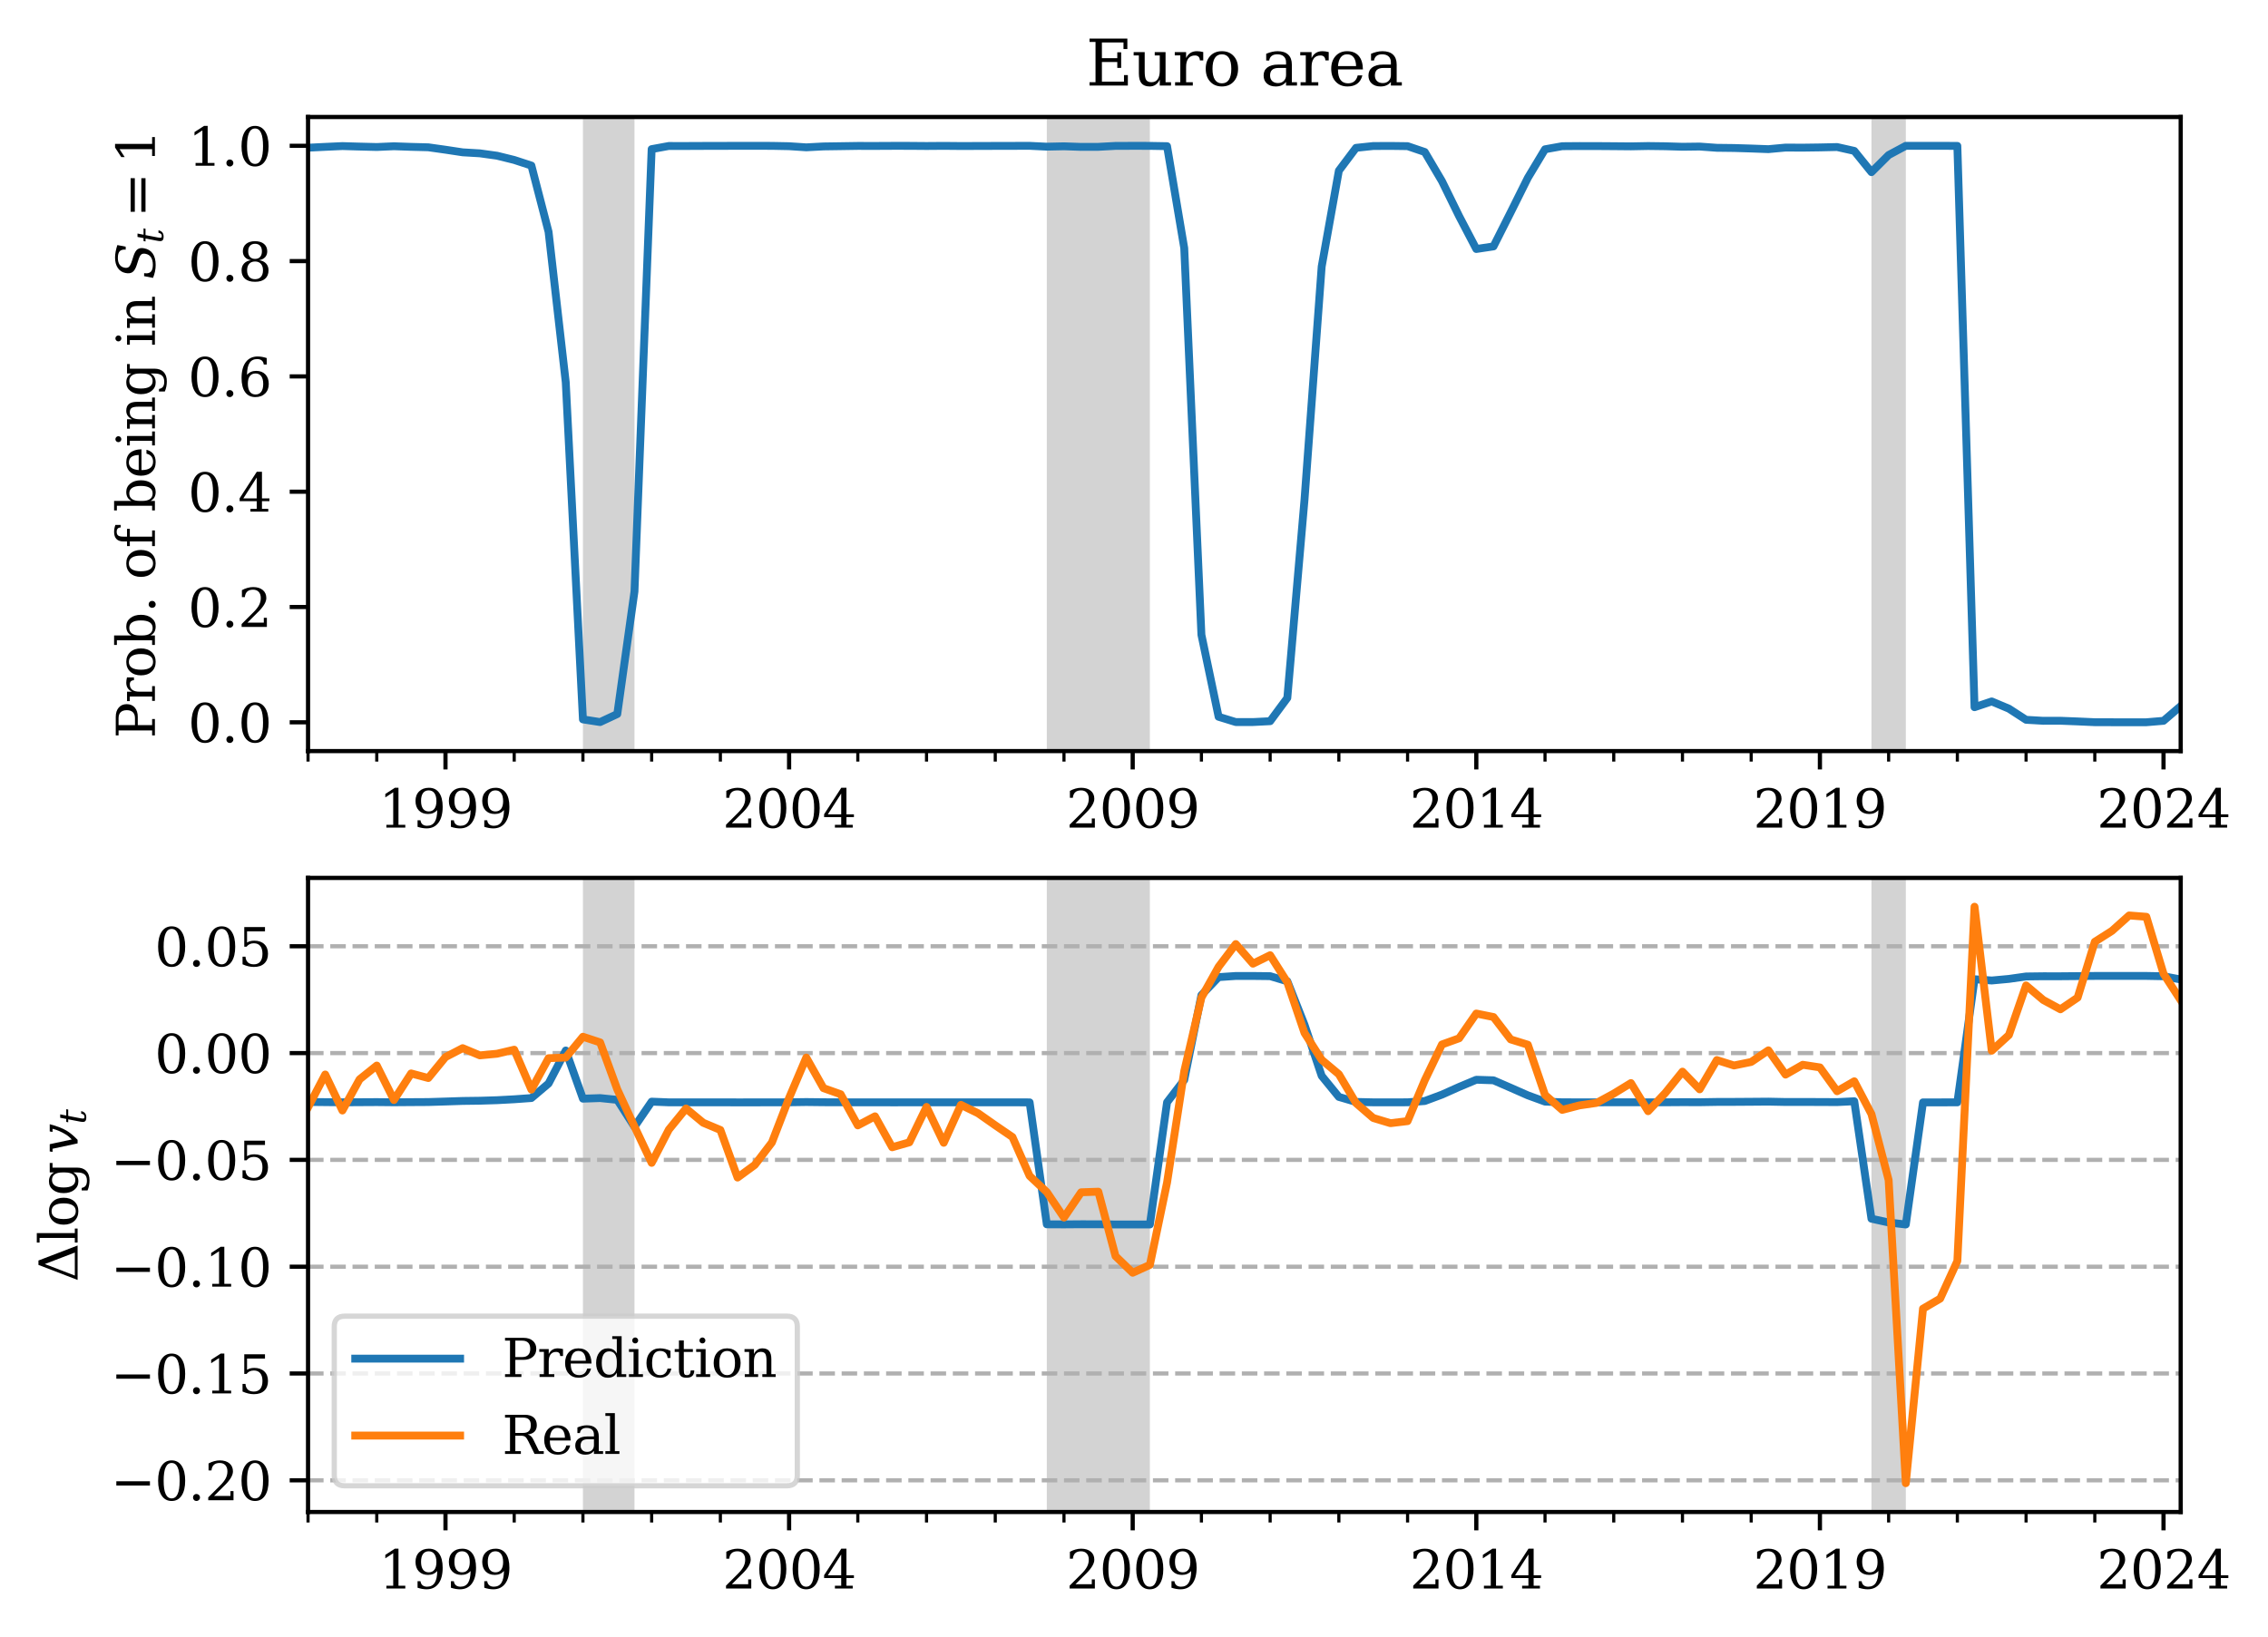 <?xml version="1.0" encoding="utf-8" standalone="no"?>
<!DOCTYPE svg PUBLIC "-//W3C//DTD SVG 1.1//EN"
  "http://www.w3.org/Graphics/SVG/1.1/DTD/svg11.dtd">
<svg xmlns:xlink="http://www.w3.org/1999/xlink" width="432.514pt" height="312.308pt" viewBox="0 0 432.514 312.308" xmlns="http://www.w3.org/2000/svg" version="1.1">
 <defs>
  <style type="text/css">*{stroke-linejoin: round; stroke-linecap: butt}</style>
 </defs>
 <g id="figure_1">
  <g id="patch_1">
   <path d="M 0 312.308 
L 432.514 312.308 
L 432.514 0 
L 0 0 
z
" style="fill: #ffffff"/>
  </g>
  <g id="axes_1">
   <g id="patch_2">
    <path d="M 58.745 143.278 
L 415.865 143.278 
L 415.865 22.318 
L 58.745 22.318 
z
" style="fill: #ffffff"/>
   </g>
   <g id="patch_3">
    <path d="M -1772.723 143.278 
L -1753.065 143.278 
L -1753.065 22.318 
L -1772.723 22.318 
z
" clip-path="url(#p7cedc85557)" style="fill: #d3d3d3"/>
   </g>
   <g id="patch_4">
    <path d="M -1730.131 143.278 
L -1717.026 143.278 
L -1717.026 22.318 
L -1730.131 22.318 
z
" clip-path="url(#p7cedc85557)" style="fill: #d3d3d3"/>
   </g>
   <g id="patch_5">
    <path d="M -1671.157 143.278 
L -1644.946 143.278 
L -1644.946 22.318 
L -1671.157 22.318 
z
" clip-path="url(#p7cedc85557)" style="fill: #d3d3d3"/>
   </g>
   <g id="patch_6">
    <path d="M -1615.459 143.278 
L -1595.801 143.278 
L -1595.801 22.318 
L -1615.459 22.318 
z
" clip-path="url(#p7cedc85557)" style="fill: #d3d3d3"/>
   </g>
   <g id="patch_7">
    <path d="M -1559.762 143.278 
L -1487.683 143.278 
L -1487.683 22.318 
L -1559.762 22.318 
z
" clip-path="url(#p7cedc85557)" style="fill: #d3d3d3"/>
   </g>
   <g id="patch_8">
    <path d="M -1448.367 143.278 
L -1405.774 143.278 
L -1405.774 22.318 
L -1448.367 22.318 
z
" clip-path="url(#p7cedc85557)" style="fill: #d3d3d3"/>
   </g>
   <g id="patch_9">
    <path d="M -1379.564 143.278 
L -1369.735 143.278 
L -1369.735 22.318 
L -1379.564 22.318 
z
" clip-path="url(#p7cedc85557)" style="fill: #d3d3d3"/>
   </g>
   <g id="patch_10">
    <path d="M -1336.971 143.278 
L -1327.142 143.278 
L -1327.142 22.318 
L -1336.971 22.318 
z
" clip-path="url(#p7cedc85557)" style="fill: #d3d3d3"/>
   </g>
   <g id="patch_11">
    <path d="M -1304.208 143.278 
L -1287.826 143.278 
L -1287.826 22.318 
L -1304.208 22.318 
z
" clip-path="url(#p7cedc85557)" style="fill: #d3d3d3"/>
   </g>
   <g id="patch_12">
    <path d="M -1268.168 143.278 
L -1248.51 143.278 
L -1248.51 22.318 
L -1268.168 22.318 
z
" clip-path="url(#p7cedc85557)" style="fill: #d3d3d3"/>
   </g>
   <g id="patch_13">
    <path d="M -1219.023 143.278 
L -1202.642 143.278 
L -1202.642 22.318 
L -1219.023 22.318 
z
" clip-path="url(#p7cedc85557)" style="fill: #d3d3d3"/>
   </g>
   <g id="patch_14">
    <path d="M -1176.431 143.278 
L -1153.497 143.278 
L -1153.497 22.318 
L -1176.431 22.318 
z
" clip-path="url(#p7cedc85557)" style="fill: #d3d3d3"/>
   </g>
   <g id="patch_15">
    <path d="M -1117.457 143.278 
L -1104.352 143.278 
L -1104.352 22.318 
L -1117.457 22.318 
z
" clip-path="url(#p7cedc85557)" style="fill: #d3d3d3"/>
   </g>
   <g id="patch_16">
    <path d="M -1081.418 143.278 
L -1058.483 143.278 
L -1058.483 22.318 
L -1081.418 22.318 
z
" clip-path="url(#p7cedc85557)" style="fill: #d3d3d3"/>
   </g>
   <g id="patch_17">
    <path d="M -1042.102 143.278 
L -1019.167 143.278 
L -1019.167 22.318 
L -1042.102 22.318 
z
" clip-path="url(#p7cedc85557)" style="fill: #d3d3d3"/>
   </g>
   <g id="patch_18">
    <path d="M -970.022 143.278 
L -963.47 143.278 
L -963.47 22.318 
L -970.022 22.318 
z
" clip-path="url(#p7cedc85557)" style="fill: #d3d3d3"/>
   </g>
   <g id="patch_19">
    <path d="M -950.364 143.278 
L -930.706 143.278 
L -930.706 22.318 
L -950.364 22.318 
z
" clip-path="url(#p7cedc85557)" style="fill: #d3d3d3"/>
   </g>
   <g id="patch_20">
    <path d="M -907.772 143.278 
L -891.39 143.278 
L -891.39 22.318 
L -907.772 22.318 
z
" clip-path="url(#p7cedc85557)" style="fill: #d3d3d3"/>
   </g>
   <g id="patch_21">
    <path d="M -865.18 143.278 
L -848.798 143.278 
L -848.798 22.318 
L -865.18 22.318 
z
" clip-path="url(#p7cedc85557)" style="fill: #d3d3d3"/>
   </g>
   <g id="patch_22">
    <path d="M -825.864 143.278 
L -779.995 143.278 
L -779.995 22.318 
L -825.864 22.318 
z
" clip-path="url(#p7cedc85557)" style="fill: #d3d3d3"/>
   </g>
   <g id="patch_23">
    <path d="M -724.298 143.278 
L -711.192 143.278 
L -711.192 22.318 
L -724.298 22.318 
z
" clip-path="url(#p7cedc85557)" style="fill: #d3d3d3"/>
   </g>
   <g id="patch_24">
    <path d="M -622.731 143.278 
L -612.902 143.278 
L -612.902 22.318 
L -622.731 22.318 
z
" clip-path="url(#p7cedc85557)" style="fill: #d3d3d3"/>
   </g>
   <g id="patch_25">
    <path d="M -573.586 143.278 
L -560.481 143.278 
L -560.481 22.318 
L -573.586 22.318 
z
" clip-path="url(#p7cedc85557)" style="fill: #d3d3d3"/>
   </g>
   <g id="patch_26">
    <path d="M -514.612 143.278 
L -501.507 143.278 
L -501.507 22.318 
L -514.612 22.318 
z
" clip-path="url(#p7cedc85557)" style="fill: #d3d3d3"/>
   </g>
   <g id="patch_27">
    <path d="M -458.915 143.278 
L -449.086 143.278 
L -449.086 22.318 
L -458.915 22.318 
z
" clip-path="url(#p7cedc85557)" style="fill: #d3d3d3"/>
   </g>
   <g id="patch_28">
    <path d="M -422.875 143.278 
L -413.046 143.278 
L -413.046 22.318 
L -422.875 22.318 
z
" clip-path="url(#p7cedc85557)" style="fill: #d3d3d3"/>
   </g>
   <g id="patch_29">
    <path d="M -298.375 143.278 
L -285.269 143.278 
L -285.269 22.318 
L -298.375 22.318 
z
" clip-path="url(#p7cedc85557)" style="fill: #d3d3d3"/>
   </g>
   <g id="patch_30">
    <path d="M -245.953 143.278 
L -229.572 143.278 
L -229.572 22.318 
L -245.953 22.318 
z
" clip-path="url(#p7cedc85557)" style="fill: #d3d3d3"/>
   </g>
   <g id="patch_31">
    <path d="M -164.045 143.278 
L -157.492 143.278 
L -157.492 22.318 
L -164.045 22.318 
z
" clip-path="url(#p7cedc85557)" style="fill: #d3d3d3"/>
   </g>
   <g id="patch_32">
    <path d="M -144.387 143.278 
L -128.006 143.278 
L -128.006 22.318 
L -144.387 22.318 
z
" clip-path="url(#p7cedc85557)" style="fill: #d3d3d3"/>
   </g>
   <g id="patch_33">
    <path d="M -26.439 143.278 
L -19.887 143.278 
L -19.887 22.318 
L -26.439 22.318 
z
" clip-path="url(#p7cedc85557)" style="fill: #d3d3d3"/>
   </g>
   <g id="patch_34">
    <path d="M 111.167 143.278 
L 120.996 143.278 
L 120.996 22.318 
L 111.167 22.318 
z
" clip-path="url(#p7cedc85557)" style="fill: #d3d3d3"/>
   </g>
   <g id="patch_35">
    <path d="M 199.628 143.278 
L 219.285 143.278 
L 219.285 22.318 
L 199.628 22.318 
z
" clip-path="url(#p7cedc85557)" style="fill: #d3d3d3"/>
   </g>
   <g id="patch_36">
    <path d="M 356.891 143.278 
L 363.444 143.278 
L 363.444 22.318 
L 356.891 22.318 
z
" clip-path="url(#p7cedc85557)" style="fill: #d3d3d3"/>
   </g>
   <g id="matplotlib.axis_1">
    <g id="xtick_1">
     <g id="line2d_1">
      <defs>
       <path id="m8bcbd1c8bb" d="M 0 0 
L 0 3.5 
" style="stroke: #000000; stroke-width: 0.8"/>
      </defs>
      <g>
       <use xlink:href="#m8bcbd1c8bb" x="84.956" y="143.278" style="stroke: #000000; stroke-width: 0.8"/>
      </g>
     </g>
     <g id="text_1">
      <!-- 1999 -->
      <g transform="translate(72.231 157.877) scale(0.1 -0.1)">
       <defs>
        <path id="DejaVuSerif-31" d="M 909 0 
L 909 331 
L 1722 331 
L 1722 4213 
L 781 3603 
L 781 4013 
L 1919 4750 
L 2350 4750 
L 2350 331 
L 3163 331 
L 3163 0 
L 909 0 
z
" transform="scale(0.016)"/>
        <path id="DejaVuSerif-39" d="M 2994 2091 
Q 2784 1856 2512 1740 
Q 2241 1625 1900 1625 
Q 1206 1625 804 2044 
Q 403 2463 403 3188 
Q 403 3897 839 4323 
Q 1275 4750 2003 4750 
Q 2794 4750 3217 4161 
Q 3641 3572 3641 2478 
Q 3641 1253 3137 581 
Q 2634 -91 1722 -91 
Q 1475 -91 1203 -44 
Q 931 3 647 97 
L 647 872 
L 997 872 
Q 1038 556 1241 387 
Q 1444 219 1784 219 
Q 2391 219 2687 676 
Q 2984 1134 2994 2091 
z
M 1978 4441 
Q 1534 4441 1298 4117 
Q 1063 3794 1063 3188 
Q 1063 2581 1298 2256 
Q 1534 1931 1978 1931 
Q 2422 1931 2658 2245 
Q 2894 2559 2894 3150 
Q 2894 3772 2656 4106 
Q 2419 4441 1978 4441 
z
" transform="scale(0.016)"/>
       </defs>
       <use xlink:href="#DejaVuSerif-31"/>
       <use xlink:href="#DejaVuSerif-39" x="63.623"/>
       <use xlink:href="#DejaVuSerif-39" x="127.246"/>
       <use xlink:href="#DejaVuSerif-39" x="190.869"/>
      </g>
     </g>
    </g>
    <g id="xtick_2">
     <g id="line2d_2">
      <g>
       <use xlink:href="#m8bcbd1c8bb" x="150.483" y="143.278" style="stroke: #000000; stroke-width: 0.8"/>
      </g>
     </g>
     <g id="text_2">
      <!-- 2004 -->
      <g transform="translate(137.758 157.877) scale(0.1 -0.1)">
       <defs>
        <path id="DejaVuSerif-32" d="M 819 3553 
L 469 3553 
L 469 4384 
Q 803 4563 1142 4656 
Q 1481 4750 1806 4750 
Q 2534 4750 2956 4397 
Q 3378 4044 3378 3438 
Q 3378 2753 2422 1800 
Q 2347 1728 2309 1691 
L 1131 513 
L 3078 513 
L 3078 1088 
L 3444 1088 
L 3444 0 
L 434 0 
L 434 341 
L 1850 1753 
Q 2319 2222 2519 2614 
Q 2719 3006 2719 3438 
Q 2719 3909 2473 4175 
Q 2228 4441 1797 4441 
Q 1350 4441 1106 4219 
Q 863 3997 819 3553 
z
" transform="scale(0.016)"/>
        <path id="DejaVuSerif-30" d="M 2034 219 
Q 2513 219 2750 744 
Q 2988 1269 2988 2328 
Q 2988 3391 2750 3916 
Q 2513 4441 2034 4441 
Q 1556 4441 1318 3916 
Q 1081 3391 1081 2328 
Q 1081 1269 1318 744 
Q 1556 219 2034 219 
z
M 2034 -91 
Q 1275 -91 848 546 
Q 422 1184 422 2328 
Q 422 3475 848 4112 
Q 1275 4750 2034 4750 
Q 2797 4750 3222 4112 
Q 3647 3475 3647 2328 
Q 3647 1184 3222 546 
Q 2797 -91 2034 -91 
z
" transform="scale(0.016)"/>
        <path id="DejaVuSerif-34" d="M 2234 1581 
L 2234 4063 
L 641 1581 
L 2234 1581 
z
M 3609 0 
L 1484 0 
L 1484 331 
L 2234 331 
L 2234 1247 
L 197 1247 
L 197 1588 
L 2241 4750 
L 2859 4750 
L 2859 1581 
L 3750 1581 
L 3750 1247 
L 2859 1247 
L 2859 331 
L 3609 331 
L 3609 0 
z
" transform="scale(0.016)"/>
       </defs>
       <use xlink:href="#DejaVuSerif-32"/>
       <use xlink:href="#DejaVuSerif-30" x="63.623"/>
       <use xlink:href="#DejaVuSerif-30" x="127.246"/>
       <use xlink:href="#DejaVuSerif-34" x="190.869"/>
      </g>
     </g>
    </g>
    <g id="xtick_3">
     <g id="line2d_3">
      <g>
       <use xlink:href="#m8bcbd1c8bb" x="216.009" y="143.278" style="stroke: #000000; stroke-width: 0.8"/>
      </g>
     </g>
     <g id="text_3">
      <!-- 2009 -->
      <g transform="translate(203.284 157.877) scale(0.1 -0.1)">
       <use xlink:href="#DejaVuSerif-32"/>
       <use xlink:href="#DejaVuSerif-30" x="63.623"/>
       <use xlink:href="#DejaVuSerif-30" x="127.246"/>
       <use xlink:href="#DejaVuSerif-39" x="190.869"/>
      </g>
     </g>
    </g>
    <g id="xtick_4">
     <g id="line2d_4">
      <g>
       <use xlink:href="#m8bcbd1c8bb" x="281.536" y="143.278" style="stroke: #000000; stroke-width: 0.8"/>
      </g>
     </g>
     <g id="text_4">
      <!-- 2014 -->
      <g transform="translate(268.811 157.877) scale(0.1 -0.1)">
       <use xlink:href="#DejaVuSerif-32"/>
       <use xlink:href="#DejaVuSerif-30" x="63.623"/>
       <use xlink:href="#DejaVuSerif-31" x="127.246"/>
       <use xlink:href="#DejaVuSerif-34" x="190.869"/>
      </g>
     </g>
    </g>
    <g id="xtick_5">
     <g id="line2d_5">
      <g>
       <use xlink:href="#m8bcbd1c8bb" x="347.062" y="143.278" style="stroke: #000000; stroke-width: 0.8"/>
      </g>
     </g>
     <g id="text_5">
      <!-- 2019 -->
      <g transform="translate(334.337 157.877) scale(0.1 -0.1)">
       <use xlink:href="#DejaVuSerif-32"/>
       <use xlink:href="#DejaVuSerif-30" x="63.623"/>
       <use xlink:href="#DejaVuSerif-31" x="127.246"/>
       <use xlink:href="#DejaVuSerif-39" x="190.869"/>
      </g>
     </g>
    </g>
    <g id="xtick_6">
     <g id="line2d_6">
      <g>
       <use xlink:href="#m8bcbd1c8bb" x="412.589" y="143.278" style="stroke: #000000; stroke-width: 0.8"/>
      </g>
     </g>
     <g id="text_6">
      <!-- 2024 -->
      <g transform="translate(399.864 157.877) scale(0.1 -0.1)">
       <use xlink:href="#DejaVuSerif-32"/>
       <use xlink:href="#DejaVuSerif-30" x="63.623"/>
       <use xlink:href="#DejaVuSerif-32" x="127.246"/>
       <use xlink:href="#DejaVuSerif-34" x="190.869"/>
      </g>
     </g>
    </g>
    <g id="xtick_7">
     <g id="line2d_7">
      <defs>
       <path id="m3e6c3ce06b" d="M 0 0 
L 0 2 
" style="stroke: #000000; stroke-width: 0.6"/>
      </defs>
      <g>
       <use xlink:href="#m3e6c3ce06b" x="58.745" y="143.278" style="stroke: #000000; stroke-width: 0.6"/>
      </g>
     </g>
    </g>
    <g id="xtick_8">
     <g id="line2d_8">
      <g>
       <use xlink:href="#m3e6c3ce06b" x="71.851" y="143.278" style="stroke: #000000; stroke-width: 0.6"/>
      </g>
     </g>
    </g>
    <g id="xtick_9">
     <g id="line2d_9">
      <g>
       <use xlink:href="#m3e6c3ce06b" x="98.061" y="143.278" style="stroke: #000000; stroke-width: 0.6"/>
      </g>
     </g>
    </g>
    <g id="xtick_10">
     <g id="line2d_10">
      <g>
       <use xlink:href="#m3e6c3ce06b" x="111.167" y="143.278" style="stroke: #000000; stroke-width: 0.6"/>
      </g>
     </g>
    </g>
    <g id="xtick_11">
     <g id="line2d_11">
      <g>
       <use xlink:href="#m3e6c3ce06b" x="124.272" y="143.278" style="stroke: #000000; stroke-width: 0.6"/>
      </g>
     </g>
    </g>
    <g id="xtick_12">
     <g id="line2d_12">
      <g>
       <use xlink:href="#m3e6c3ce06b" x="137.377" y="143.278" style="stroke: #000000; stroke-width: 0.6"/>
      </g>
     </g>
    </g>
    <g id="xtick_13">
     <g id="line2d_13">
      <g>
       <use xlink:href="#m3e6c3ce06b" x="163.588" y="143.278" style="stroke: #000000; stroke-width: 0.6"/>
      </g>
     </g>
    </g>
    <g id="xtick_14">
     <g id="line2d_14">
      <g>
       <use xlink:href="#m3e6c3ce06b" x="176.693" y="143.278" style="stroke: #000000; stroke-width: 0.6"/>
      </g>
     </g>
    </g>
    <g id="xtick_15">
     <g id="line2d_15">
      <g>
       <use xlink:href="#m3e6c3ce06b" x="189.799" y="143.278" style="stroke: #000000; stroke-width: 0.6"/>
      </g>
     </g>
    </g>
    <g id="xtick_16">
     <g id="line2d_16">
      <g>
       <use xlink:href="#m3e6c3ce06b" x="202.904" y="143.278" style="stroke: #000000; stroke-width: 0.6"/>
      </g>
     </g>
    </g>
    <g id="xtick_17">
     <g id="line2d_17">
      <g>
       <use xlink:href="#m3e6c3ce06b" x="229.114" y="143.278" style="stroke: #000000; stroke-width: 0.6"/>
      </g>
     </g>
    </g>
    <g id="xtick_18">
     <g id="line2d_18">
      <g>
       <use xlink:href="#m3e6c3ce06b" x="242.22" y="143.278" style="stroke: #000000; stroke-width: 0.6"/>
      </g>
     </g>
    </g>
    <g id="xtick_19">
     <g id="line2d_19">
      <g>
       <use xlink:href="#m3e6c3ce06b" x="255.325" y="143.278" style="stroke: #000000; stroke-width: 0.6"/>
      </g>
     </g>
    </g>
    <g id="xtick_20">
     <g id="line2d_20">
      <g>
       <use xlink:href="#m3e6c3ce06b" x="268.43" y="143.278" style="stroke: #000000; stroke-width: 0.6"/>
      </g>
     </g>
    </g>
    <g id="xtick_21">
     <g id="line2d_21">
      <g>
       <use xlink:href="#m3e6c3ce06b" x="294.641" y="143.278" style="stroke: #000000; stroke-width: 0.6"/>
      </g>
     </g>
    </g>
    <g id="xtick_22">
     <g id="line2d_22">
      <g>
       <use xlink:href="#m3e6c3ce06b" x="307.746" y="143.278" style="stroke: #000000; stroke-width: 0.6"/>
      </g>
     </g>
    </g>
    <g id="xtick_23">
     <g id="line2d_23">
      <g>
       <use xlink:href="#m3e6c3ce06b" x="320.852" y="143.278" style="stroke: #000000; stroke-width: 0.6"/>
      </g>
     </g>
    </g>
    <g id="xtick_24">
     <g id="line2d_24">
      <g>
       <use xlink:href="#m3e6c3ce06b" x="333.957" y="143.278" style="stroke: #000000; stroke-width: 0.6"/>
      </g>
     </g>
    </g>
    <g id="xtick_25">
     <g id="line2d_25">
      <g>
       <use xlink:href="#m3e6c3ce06b" x="360.168" y="143.278" style="stroke: #000000; stroke-width: 0.6"/>
      </g>
     </g>
    </g>
    <g id="xtick_26">
     <g id="line2d_26">
      <g>
       <use xlink:href="#m3e6c3ce06b" x="373.273" y="143.278" style="stroke: #000000; stroke-width: 0.6"/>
      </g>
     </g>
    </g>
    <g id="xtick_27">
     <g id="line2d_27">
      <g>
       <use xlink:href="#m3e6c3ce06b" x="386.378" y="143.278" style="stroke: #000000; stroke-width: 0.6"/>
      </g>
     </g>
    </g>
    <g id="xtick_28">
     <g id="line2d_28">
      <g>
       <use xlink:href="#m3e6c3ce06b" x="399.484" y="143.278" style="stroke: #000000; stroke-width: 0.6"/>
      </g>
     </g>
    </g>
   </g>
   <g id="matplotlib.axis_2">
    <g id="ytick_1">
     <g id="line2d_29">
      <defs>
       <path id="md9ea9bd5eb" d="M 0 0 
L -3.5 0 
" style="stroke: #000000; stroke-width: 0.8"/>
      </defs>
      <g>
       <use xlink:href="#md9ea9bd5eb" x="58.745" y="137.784" style="stroke: #000000; stroke-width: 0.8"/>
      </g>
     </g>
     <g id="text_7">
      <!-- 0.0 -->
      <g transform="translate(35.842 141.584) scale(0.1 -0.1)">
       <defs>
        <path id="DejaVuSerif-2e" d="M 603 325 
Q 603 500 722 622 
Q 841 744 1019 744 
Q 1191 744 1312 622 
Q 1434 500 1434 325 
Q 1434 153 1312 31 
Q 1191 -91 1019 -91 
Q 841 -91 722 29 
Q 603 150 603 325 
z
" transform="scale(0.016)"/>
       </defs>
       <use xlink:href="#DejaVuSerif-30"/>
       <use xlink:href="#DejaVuSerif-2e" x="63.623"/>
       <use xlink:href="#DejaVuSerif-30" x="95.41"/>
      </g>
     </g>
    </g>
    <g id="ytick_2">
     <g id="line2d_30">
      <g>
       <use xlink:href="#md9ea9bd5eb" x="58.745" y="115.791" style="stroke: #000000; stroke-width: 0.8"/>
      </g>
     </g>
     <g id="text_8">
      <!-- 0.2 -->
      <g transform="translate(35.842 119.59) scale(0.1 -0.1)">
       <use xlink:href="#DejaVuSerif-30"/>
       <use xlink:href="#DejaVuSerif-2e" x="63.623"/>
       <use xlink:href="#DejaVuSerif-32" x="95.41"/>
      </g>
     </g>
    </g>
    <g id="ytick_3">
     <g id="line2d_31">
      <g>
       <use xlink:href="#md9ea9bd5eb" x="58.745" y="93.797" style="stroke: #000000; stroke-width: 0.8"/>
      </g>
     </g>
     <g id="text_9">
      <!-- 0.4 -->
      <g transform="translate(35.842 97.596) scale(0.1 -0.1)">
       <use xlink:href="#DejaVuSerif-30"/>
       <use xlink:href="#DejaVuSerif-2e" x="63.623"/>
       <use xlink:href="#DejaVuSerif-34" x="95.41"/>
      </g>
     </g>
    </g>
    <g id="ytick_4">
     <g id="line2d_32">
      <g>
       <use xlink:href="#md9ea9bd5eb" x="58.745" y="71.804" style="stroke: #000000; stroke-width: 0.8"/>
      </g>
     </g>
     <g id="text_10">
      <!-- 0.6 -->
      <g transform="translate(35.842 75.603) scale(0.1 -0.1)">
       <defs>
        <path id="DejaVuSerif-36" d="M 2094 219 
Q 2534 219 2771 542 
Q 3009 866 3009 1472 
Q 3009 2078 2771 2401 
Q 2534 2725 2094 2725 
Q 1647 2725 1412 2412 
Q 1178 2100 1178 1509 
Q 1178 888 1415 553 
Q 1653 219 2094 219 
z
M 1075 2569 
Q 1288 2803 1556 2918 
Q 1825 3034 2163 3034 
Q 2859 3034 3264 2615 
Q 3669 2197 3669 1472 
Q 3669 763 3233 336 
Q 2797 -91 2069 -91 
Q 1278 -91 853 498 
Q 428 1088 428 2181 
Q 428 3406 931 4078 
Q 1434 4750 2350 4750 
Q 2597 4750 2869 4703 
Q 3141 4656 3425 4563 
L 3425 3794 
L 3072 3794 
Q 3034 4109 2831 4275 
Q 2628 4441 2284 4441 
Q 1678 4441 1381 3981 
Q 1084 3522 1075 2569 
z
" transform="scale(0.016)"/>
       </defs>
       <use xlink:href="#DejaVuSerif-30"/>
       <use xlink:href="#DejaVuSerif-2e" x="63.623"/>
       <use xlink:href="#DejaVuSerif-36" x="95.41"/>
      </g>
     </g>
    </g>
    <g id="ytick_5">
     <g id="line2d_33">
      <g>
       <use xlink:href="#md9ea9bd5eb" x="58.745" y="49.81" style="stroke: #000000; stroke-width: 0.8"/>
      </g>
     </g>
     <g id="text_11">
      <!-- 0.8 -->
      <g transform="translate(35.842 53.609) scale(0.1 -0.1)">
       <defs>
        <path id="DejaVuSerif-38" d="M 2981 1275 
Q 2981 1775 2732 2051 
Q 2484 2328 2034 2328 
Q 1584 2328 1336 2051 
Q 1088 1775 1088 1275 
Q 1088 772 1336 495 
Q 1584 219 2034 219 
Q 2484 219 2732 495 
Q 2981 772 2981 1275 
z
M 2853 3541 
Q 2853 3966 2637 4203 
Q 2422 4441 2034 4441 
Q 1650 4441 1433 4203 
Q 1216 3966 1216 3541 
Q 1216 3113 1433 2875 
Q 1650 2638 2034 2638 
Q 2422 2638 2637 2875 
Q 2853 3113 2853 3541 
z
M 2516 2484 
Q 3047 2413 3344 2092 
Q 3641 1772 3641 1275 
Q 3641 619 3225 264 
Q 2809 -91 2034 -91 
Q 1263 -91 845 264 
Q 428 619 428 1275 
Q 428 1772 725 2092 
Q 1022 2413 1556 2484 
Q 1084 2569 832 2842 
Q 581 3116 581 3541 
Q 581 4103 968 4426 
Q 1356 4750 2034 4750 
Q 2713 4750 3100 4426 
Q 3488 4103 3488 3541 
Q 3488 3116 3236 2842 
Q 2984 2569 2516 2484 
z
" transform="scale(0.016)"/>
       </defs>
       <use xlink:href="#DejaVuSerif-30"/>
       <use xlink:href="#DejaVuSerif-2e" x="63.623"/>
       <use xlink:href="#DejaVuSerif-38" x="95.41"/>
      </g>
     </g>
    </g>
    <g id="ytick_6">
     <g id="line2d_34">
      <g>
       <use xlink:href="#md9ea9bd5eb" x="58.745" y="27.816" style="stroke: #000000; stroke-width: 0.8"/>
      </g>
     </g>
     <g id="text_12">
      <!-- 1.0 -->
      <g transform="translate(35.842 31.616) scale(0.1 -0.1)">
       <use xlink:href="#DejaVuSerif-31"/>
       <use xlink:href="#DejaVuSerif-2e" x="63.623"/>
       <use xlink:href="#DejaVuSerif-30" x="95.41"/>
      </g>
     </g>
    </g>
    <g id="text_13">
     <!-- Prob. of being in $S_t=1$ -->
     <g transform="translate(29.542 140.848) rotate(-90) scale(0.1 -0.1)">
      <defs>
       <path id="DejaVuSerif-50" d="M 1581 2375 
L 2406 2375 
Q 2872 2375 3115 2626 
Q 3359 2878 3359 3353 
Q 3359 3831 3115 4081 
Q 2872 4331 2406 4331 
L 1581 4331 
L 1581 2375 
z
M 353 0 
L 353 331 
L 947 331 
L 947 4331 
L 353 4331 
L 353 4666 
L 2559 4666 
Q 3259 4666 3668 4311 
Q 4078 3956 4078 3353 
Q 4078 2753 3668 2397 
Q 3259 2041 2559 2041 
L 1581 2041 
L 1581 331 
L 2303 331 
L 2303 0 
L 353 0 
z
" transform="scale(0.016)"/>
       <path id="DejaVuSerif-72" d="M 3059 3328 
L 3059 2497 
L 2728 2497 
Q 2713 2744 2591 2866 
Q 2469 2988 2234 2988 
Q 1809 2988 1582 2694 
Q 1356 2400 1356 1850 
L 1356 331 
L 2022 331 
L 2022 0 
L 263 0 
L 263 331 
L 781 331 
L 781 2994 
L 231 2994 
L 231 3322 
L 1356 3322 
L 1356 2731 
Q 1525 3078 1790 3245 
Q 2056 3413 2438 3413 
Q 2578 3413 2733 3391 
Q 2888 3369 3059 3328 
z
" transform="scale(0.016)"/>
       <path id="DejaVuSerif-6f" d="M 1925 219 
Q 2388 219 2623 584 
Q 2859 950 2859 1663 
Q 2859 2375 2623 2739 
Q 2388 3103 1925 3103 
Q 1463 3103 1227 2739 
Q 991 2375 991 1663 
Q 991 950 1228 584 
Q 1466 219 1925 219 
z
M 1925 -91 
Q 1200 -91 759 389 
Q 319 869 319 1663 
Q 319 2456 758 2934 
Q 1197 3413 1925 3413 
Q 2653 3413 3092 2934 
Q 3531 2456 3531 1663 
Q 3531 869 3092 389 
Q 2653 -91 1925 -91 
z
" transform="scale(0.016)"/>
       <path id="DejaVuSerif-62" d="M 738 331 
L 738 4531 
L 184 4531 
L 184 4863 
L 1313 4863 
L 1313 2803 
Q 1481 3116 1742 3264 
Q 2003 3413 2388 3413 
Q 3000 3413 3387 2928 
Q 3775 2444 3775 1663 
Q 3775 881 3387 395 
Q 3000 -91 2388 -91 
Q 2003 -91 1742 57 
Q 1481 206 1313 519 
L 1313 0 
L 184 0 
L 184 331 
L 738 331 
z
M 1313 1497 
Q 1313 897 1542 583 
Q 1772 269 2209 269 
Q 2650 269 2876 622 
Q 3103 975 3103 1663 
Q 3103 2353 2876 2703 
Q 2650 3053 2209 3053 
Q 1772 3053 1542 2737 
Q 1313 2422 1313 1825 
L 1313 1497 
z
" transform="scale(0.016)"/>
       <path id="DejaVuSerif-20" transform="scale(0.016)"/>
       <path id="DejaVuSerif-66" d="M 2753 4078 
L 2450 4078 
Q 2447 4313 2317 4434 
Q 2188 4556 1941 4556 
Q 1619 4556 1487 4379 
Q 1356 4203 1356 3750 
L 1356 3322 
L 2284 3322 
L 2284 2988 
L 1356 2988 
L 1356 331 
L 2094 331 
L 2094 0 
L 231 0 
L 231 331 
L 781 331 
L 781 2988 
L 231 2988 
L 231 3322 
L 781 3322 
L 781 3738 
Q 781 4294 1070 4578 
Q 1359 4863 1919 4863 
Q 2128 4863 2337 4825 
Q 2547 4788 2753 4709 
L 2753 4078 
z
" transform="scale(0.016)"/>
       <path id="DejaVuSerif-65" d="M 3469 1600 
L 991 1600 
L 991 1575 
Q 991 903 1244 561 
Q 1497 219 1991 219 
Q 2369 219 2611 417 
Q 2853 616 2950 1006 
L 3413 1006 
Q 3275 459 2904 184 
Q 2534 -91 1931 -91 
Q 1203 -91 761 389 
Q 319 869 319 1663 
Q 319 2450 753 2931 
Q 1188 3413 1894 3413 
Q 2647 3413 3050 2948 
Q 3453 2484 3469 1600 
z
M 2791 1931 
Q 2772 2513 2545 2808 
Q 2319 3103 1894 3103 
Q 1497 3103 1269 2806 
Q 1041 2509 991 1931 
L 2791 1931 
z
" transform="scale(0.016)"/>
       <path id="DejaVuSerif-69" d="M 622 4353 
Q 622 4497 726 4603 
Q 831 4709 978 4709 
Q 1122 4709 1226 4603 
Q 1331 4497 1331 4353 
Q 1331 4206 1228 4103 
Q 1125 4000 978 4000 
Q 831 4000 726 4103 
Q 622 4206 622 4353 
z
M 1356 331 
L 1900 331 
L 1900 0 
L 231 0 
L 231 331 
L 781 331 
L 781 2988 
L 231 2988 
L 231 3322 
L 1356 3322 
L 1356 331 
z
" transform="scale(0.016)"/>
       <path id="DejaVuSerif-6e" d="M 263 0 
L 263 331 
L 781 331 
L 781 2988 
L 231 2988 
L 231 3322 
L 1356 3322 
L 1356 2731 
Q 1516 3069 1770 3241 
Q 2025 3413 2363 3413 
Q 2913 3413 3172 3097 
Q 3431 2781 3431 2113 
L 3431 331 
L 3944 331 
L 3944 0 
L 2356 0 
L 2356 331 
L 2853 331 
L 2853 1931 
Q 2853 2541 2703 2767 
Q 2553 2994 2175 2994 
Q 1775 2994 1565 2701 
Q 1356 2409 1356 1850 
L 1356 331 
L 1856 331 
L 1856 0 
L 263 0 
z
" transform="scale(0.016)"/>
       <path id="DejaVuSerif-67" d="M 3359 2988 
L 3359 72 
Q 3359 -644 2965 -1033 
Q 2572 -1422 1844 -1422 
Q 1516 -1422 1216 -1362 
Q 916 -1303 641 -1184 
L 641 -488 
L 941 -488 
Q 997 -813 1206 -963 
Q 1416 -1113 1806 -1113 
Q 2313 -1113 2548 -827 
Q 2784 -541 2784 72 
L 2784 519 
Q 2616 206 2355 57 
Q 2094 -91 1709 -91 
Q 1097 -91 708 395 
Q 319 881 319 1663 
Q 319 2444 706 2928 
Q 1094 3413 1709 3413 
Q 2094 3413 2355 3264 
Q 2616 3116 2784 2803 
L 2784 3322 
L 3909 3322 
L 3909 2988 
L 3359 2988 
z
M 2784 1825 
Q 2784 2422 2554 2737 
Q 2325 3053 1888 3053 
Q 1444 3053 1217 2703 
Q 991 2353 991 1663 
Q 991 975 1217 622 
Q 1444 269 1888 269 
Q 2325 269 2554 583 
Q 2784 897 2784 1497 
L 2784 1825 
z
" transform="scale(0.016)"/>
       <path id="DejaVuSerif-Italic-53" d="M 184 225 
L 391 1288 
L 750 1284 
Q 663 753 905 498 
Q 1147 244 1744 244 
Q 2300 244 2636 464 
Q 2972 684 3053 1106 
Q 3119 1444 2976 1625 
Q 2834 1806 2300 1978 
L 1722 2163 
Q 1091 2366 877 2669 
Q 663 2972 766 3500 
Q 881 4094 1367 4422 
Q 1853 4750 2616 4750 
Q 2941 4750 3314 4679 
Q 3688 4609 4097 4475 
L 3906 3481 
L 3553 3481 
Q 3594 3975 3361 4195 
Q 3128 4416 2563 4416 
Q 2069 4416 1772 4214 
Q 1475 4013 1400 3628 
Q 1334 3294 1490 3103 
Q 1647 2913 2241 2725 
L 2784 2553 
Q 3381 2363 3593 2067 
Q 3806 1772 3709 1275 
Q 3578 597 3076 253 
Q 2575 -91 1716 -91 
Q 1331 -91 948 -12 
Q 566 66 184 225 
z
" transform="scale(0.016)"/>
       <path id="DejaVuSerif-Italic-74" d="M 856 2988 
L 350 2988 
L 416 3322 
L 922 3322 
L 1122 4353 
L 1700 4353 
L 1500 3322 
L 2581 3322 
L 2516 2988 
L 1434 2988 
L 1025 878 
Q 978 631 978 488 
Q 978 388 1000 338 
Q 1059 219 1278 219 
Q 1503 219 1633 351 
Q 1763 484 1825 781 
L 2259 781 
Q 2147 328 1884 118 
Q 1622 -91 1169 -91 
Q 672 -91 506 131 
Q 406 266 406 516 
Q 406 675 447 878 
L 856 2988 
z
" transform="scale(0.016)"/>
       <path id="DejaVuSerif-3d" d="M 678 2894 
L 4684 2894 
L 4684 2394 
L 678 2394 
L 678 2894 
z
M 678 1619 
L 4684 1619 
L 4684 1119 
L 678 1119 
L 678 1619 
z
" transform="scale(0.016)"/>
      </defs>
      <use xlink:href="#DejaVuSerif-50" transform="translate(0 0.016)"/>
      <use xlink:href="#DejaVuSerif-72" transform="translate(67.285 0.016)"/>
      <use xlink:href="#DejaVuSerif-6f" transform="translate(115.088 0.016)"/>
      <use xlink:href="#DejaVuSerif-62" transform="translate(175.293 0.016)"/>
      <use xlink:href="#DejaVuSerif-2e" transform="translate(239.307 0.016)"/>
      <use xlink:href="#DejaVuSerif-20" transform="translate(271.094 0.016)"/>
      <use xlink:href="#DejaVuSerif-6f" transform="translate(302.881 0.016)"/>
      <use xlink:href="#DejaVuSerif-66" transform="translate(363.086 0.016)"/>
      <use xlink:href="#DejaVuSerif-20" transform="translate(400.098 0.016)"/>
      <use xlink:href="#DejaVuSerif-62" transform="translate(431.885 0.016)"/>
      <use xlink:href="#DejaVuSerif-65" transform="translate(495.898 0.016)"/>
      <use xlink:href="#DejaVuSerif-69" transform="translate(555.078 0.016)"/>
      <use xlink:href="#DejaVuSerif-6e" transform="translate(587.061 0.016)"/>
      <use xlink:href="#DejaVuSerif-67" transform="translate(651.465 0.016)"/>
      <use xlink:href="#DejaVuSerif-20" transform="translate(715.479 0.016)"/>
      <use xlink:href="#DejaVuSerif-69" transform="translate(747.266 0.016)"/>
      <use xlink:href="#DejaVuSerif-6e" transform="translate(779.248 0.016)"/>
      <use xlink:href="#DejaVuSerif-20" transform="translate(843.652 0.016)"/>
      <use xlink:href="#DejaVuSerif-Italic-53" transform="translate(875.439 0.016)"/>
      <use xlink:href="#DejaVuSerif-Italic-74" transform="translate(943.945 -15.556) scale(0.7)"/>
      <use xlink:href="#DejaVuSerif-3d" transform="translate(993.635 0.016)"/>
      <use xlink:href="#DejaVuSerif-31" transform="translate(1096.389 0.016)"/>
     </g>
    </g>
   </g>
   <g id="line2d_35">
    <path d="M 58.745 28.177 
L 62.022 28.015 
L 65.298 27.866 
L 68.574 27.961 
L 71.851 28.043 
L 75.127 27.898 
L 78.403 28.015 
L 81.68 28.099 
L 84.956 28.561 
L 88.232 29.057 
L 91.509 29.25 
L 94.785 29.703 
L 98.061 30.513 
L 101.338 31.584 
L 104.614 44.235 
L 107.89 72.917 
L 111.167 137.231 
L 114.443 137.742 
L 117.719 136.211 
L 120.996 112.83 
L 124.272 28.448 
L 127.548 27.848 
L 130.825 27.851 
L 134.101 27.836 
L 137.377 27.83 
L 140.654 27.818 
L 143.93 27.82 
L 147.206 27.826 
L 150.483 27.89 
L 153.759 28.107 
L 157.035 27.932 
L 160.312 27.885 
L 163.588 27.835 
L 166.864 27.841 
L 170.141 27.824 
L 173.417 27.825 
L 176.693 27.851 
L 179.97 27.826 
L 183.246 27.855 
L 186.522 27.845 
L 189.799 27.834 
L 193.075 27.827 
L 196.351 27.819 
L 199.628 27.979 
L 202.904 27.907 
L 206.18 28.021 
L 209.457 28.01 
L 212.733 27.832 
L 216.009 27.823 
L 219.285 27.826 
L 222.562 27.884 
L 225.838 47.327 
L 229.114 121.091 
L 232.391 136.733 
L 235.667 137.741 
L 238.943 137.741 
L 242.22 137.573 
L 245.496 133.14 
L 248.772 95.339 
L 252.049 50.851 
L 255.325 32.56 
L 258.601 28.202 
L 261.878 27.855 
L 265.154 27.838 
L 268.43 27.88 
L 271.707 28.995 
L 274.983 34.553 
L 278.259 41.236 
L 281.536 47.499 
L 284.812 47.007 
L 288.088 40.507 
L 291.365 33.928 
L 294.641 28.478 
L 297.917 27.887 
L 301.194 27.86 
L 304.47 27.864 
L 307.746 27.888 
L 311.023 27.918 
L 314.299 27.855 
L 317.575 27.897 
L 320.852 27.997 
L 324.128 27.956 
L 327.404 28.194 
L 330.681 28.233 
L 333.957 28.332 
L 337.233 28.453 
L 340.51 28.151 
L 343.786 28.167 
L 347.062 28.122 
L 350.339 28.049 
L 353.615 28.784 
L 356.891 32.838 
L 360.168 29.575 
L 363.444 27.816 
L 366.72 27.816 
L 369.997 27.816 
L 373.273 27.833 
L 376.549 134.906 
L 379.826 133.805 
L 383.102 135.184 
L 386.378 137.309 
L 389.655 137.499 
L 392.931 137.492 
L 396.207 137.62 
L 399.484 137.768 
L 402.76 137.776 
L 406.036 137.78 
L 409.313 137.777 
L 412.589 137.503 
L 415.865 134.696 
" clip-path="url(#p7cedc85557)" style="fill: none; stroke: #1f77b4; stroke-width: 1.5; stroke-linecap: square"/>
   </g>
   <g id="patch_37">
    <path d="M 58.745 143.278 
L 58.745 22.318 
" style="fill: none; stroke: #000000; stroke-width: 0.8; stroke-linejoin: miter; stroke-linecap: square"/>
   </g>
   <g id="patch_38">
    <path d="M 415.865 143.278 
L 415.865 22.318 
" style="fill: none; stroke: #000000; stroke-width: 0.8; stroke-linejoin: miter; stroke-linecap: square"/>
   </g>
   <g id="patch_39">
    <path d="M 58.745 143.278 
L 415.865 143.278 
" style="fill: none; stroke: #000000; stroke-width: 0.8; stroke-linejoin: miter; stroke-linecap: square"/>
   </g>
   <g id="patch_40">
    <path d="M 58.745 22.318 
L 415.865 22.318 
" style="fill: none; stroke: #000000; stroke-width: 0.8; stroke-linejoin: miter; stroke-linecap: square"/>
   </g>
   <g id="text_14">
    <!-- Euro area -->
    <g transform="translate(207.1 16.318) scale(0.12 -0.12)">
     <defs>
      <path id="DejaVuSerif-45" d="M 353 0 
L 353 331 
L 947 331 
L 947 4331 
L 353 4331 
L 353 4666 
L 4109 4666 
L 4109 3628 
L 3725 3628 
L 3725 4281 
L 1581 4281 
L 1581 2719 
L 3109 2719 
L 3109 3303 
L 3494 3303 
L 3494 1753 
L 3109 1753 
L 3109 2338 
L 1581 2338 
L 1581 384 
L 3775 384 
L 3775 1038 
L 4159 1038 
L 4159 0 
L 353 0 
z
" transform="scale(0.016)"/>
      <path id="DejaVuSerif-75" d="M 2266 3322 
L 3341 3322 
L 3341 331 
L 3884 331 
L 3884 0 
L 2766 0 
L 2766 588 
Q 2606 256 2353 82 
Q 2100 -91 1766 -91 
Q 1213 -91 952 223 
Q 691 538 691 1209 
L 691 2988 
L 172 2988 
L 172 3322 
L 1269 3322 
L 1269 1388 
Q 1269 781 1417 556 
Q 1566 331 1947 331 
Q 2347 331 2556 625 
Q 2766 919 2766 1478 
L 2766 2988 
L 2266 2988 
L 2266 3322 
z
" transform="scale(0.016)"/>
      <path id="DejaVuSerif-61" d="M 2547 1044 
L 2547 1747 
L 1806 1747 
Q 1378 1747 1168 1562 
Q 959 1378 959 997 
Q 959 650 1171 447 
Q 1384 244 1747 244 
Q 2106 244 2326 466 
Q 2547 688 2547 1044 
z
M 3122 2075 
L 3122 331 
L 3634 331 
L 3634 0 
L 2547 0 
L 2547 359 
Q 2356 128 2106 18 
Q 1856 -91 1522 -91 
Q 969 -91 644 203 
Q 319 497 319 997 
Q 319 1513 691 1797 
Q 1063 2081 1741 2081 
L 2547 2081 
L 2547 2309 
Q 2547 2688 2317 2895 
Q 2088 3103 1672 3103 
Q 1328 3103 1125 2947 
Q 922 2791 872 2484 
L 575 2484 
L 575 3156 
Q 875 3284 1158 3348 
Q 1441 3413 1709 3413 
Q 2400 3413 2761 3070 
Q 3122 2728 3122 2075 
z
" transform="scale(0.016)"/>
     </defs>
     <use xlink:href="#DejaVuSerif-45"/>
     <use xlink:href="#DejaVuSerif-75" x="72.998"/>
     <use xlink:href="#DejaVuSerif-72" x="137.402"/>
     <use xlink:href="#DejaVuSerif-6f" x="185.205"/>
     <use xlink:href="#DejaVuSerif-20" x="245.41"/>
     <use xlink:href="#DejaVuSerif-61" x="277.197"/>
     <use xlink:href="#DejaVuSerif-72" x="336.816"/>
     <use xlink:href="#DejaVuSerif-65" x="384.619"/>
     <use xlink:href="#DejaVuSerif-61" x="443.799"/>
    </g>
   </g>
  </g>
  <g id="axes_2">
   <g id="patch_41">
    <path d="M 58.745 288.43 
L 415.865 288.43 
L 415.865 167.47 
L 58.745 167.47 
z
" style="fill: #ffffff"/>
   </g>
   <g id="patch_42">
    <path d="M -1772.723 288.43 
L -1753.065 288.43 
L -1753.065 167.47 
L -1772.723 167.47 
z
" clip-path="url(#pf31c3a770d)" style="fill: #d3d3d3"/>
   </g>
   <g id="patch_43">
    <path d="M -1730.131 288.43 
L -1717.026 288.43 
L -1717.026 167.47 
L -1730.131 167.47 
z
" clip-path="url(#pf31c3a770d)" style="fill: #d3d3d3"/>
   </g>
   <g id="patch_44">
    <path d="M -1671.157 288.43 
L -1644.946 288.43 
L -1644.946 167.47 
L -1671.157 167.47 
z
" clip-path="url(#pf31c3a770d)" style="fill: #d3d3d3"/>
   </g>
   <g id="patch_45">
    <path d="M -1615.459 288.43 
L -1595.801 288.43 
L -1595.801 167.47 
L -1615.459 167.47 
z
" clip-path="url(#pf31c3a770d)" style="fill: #d3d3d3"/>
   </g>
   <g id="patch_46">
    <path d="M -1559.762 288.43 
L -1487.683 288.43 
L -1487.683 167.47 
L -1559.762 167.47 
z
" clip-path="url(#pf31c3a770d)" style="fill: #d3d3d3"/>
   </g>
   <g id="patch_47">
    <path d="M -1448.367 288.43 
L -1405.774 288.43 
L -1405.774 167.47 
L -1448.367 167.47 
z
" clip-path="url(#pf31c3a770d)" style="fill: #d3d3d3"/>
   </g>
   <g id="patch_48">
    <path d="M -1379.564 288.43 
L -1369.735 288.43 
L -1369.735 167.47 
L -1379.564 167.47 
z
" clip-path="url(#pf31c3a770d)" style="fill: #d3d3d3"/>
   </g>
   <g id="patch_49">
    <path d="M -1336.971 288.43 
L -1327.142 288.43 
L -1327.142 167.47 
L -1336.971 167.47 
z
" clip-path="url(#pf31c3a770d)" style="fill: #d3d3d3"/>
   </g>
   <g id="patch_50">
    <path d="M -1304.208 288.43 
L -1287.826 288.43 
L -1287.826 167.47 
L -1304.208 167.47 
z
" clip-path="url(#pf31c3a770d)" style="fill: #d3d3d3"/>
   </g>
   <g id="patch_51">
    <path d="M -1268.168 288.43 
L -1248.51 288.43 
L -1248.51 167.47 
L -1268.168 167.47 
z
" clip-path="url(#pf31c3a770d)" style="fill: #d3d3d3"/>
   </g>
   <g id="patch_52">
    <path d="M -1219.023 288.43 
L -1202.642 288.43 
L -1202.642 167.47 
L -1219.023 167.47 
z
" clip-path="url(#pf31c3a770d)" style="fill: #d3d3d3"/>
   </g>
   <g id="patch_53">
    <path d="M -1176.431 288.43 
L -1153.497 288.43 
L -1153.497 167.47 
L -1176.431 167.47 
z
" clip-path="url(#pf31c3a770d)" style="fill: #d3d3d3"/>
   </g>
   <g id="patch_54">
    <path d="M -1117.457 288.43 
L -1104.352 288.43 
L -1104.352 167.47 
L -1117.457 167.47 
z
" clip-path="url(#pf31c3a770d)" style="fill: #d3d3d3"/>
   </g>
   <g id="patch_55">
    <path d="M -1081.418 288.43 
L -1058.483 288.43 
L -1058.483 167.47 
L -1081.418 167.47 
z
" clip-path="url(#pf31c3a770d)" style="fill: #d3d3d3"/>
   </g>
   <g id="patch_56">
    <path d="M -1042.102 288.43 
L -1019.167 288.43 
L -1019.167 167.47 
L -1042.102 167.47 
z
" clip-path="url(#pf31c3a770d)" style="fill: #d3d3d3"/>
   </g>
   <g id="patch_57">
    <path d="M -970.022 288.43 
L -963.47 288.43 
L -963.47 167.47 
L -970.022 167.47 
z
" clip-path="url(#pf31c3a770d)" style="fill: #d3d3d3"/>
   </g>
   <g id="patch_58">
    <path d="M -950.364 288.43 
L -930.706 288.43 
L -930.706 167.47 
L -950.364 167.47 
z
" clip-path="url(#pf31c3a770d)" style="fill: #d3d3d3"/>
   </g>
   <g id="patch_59">
    <path d="M -907.772 288.43 
L -891.39 288.43 
L -891.39 167.47 
L -907.772 167.47 
z
" clip-path="url(#pf31c3a770d)" style="fill: #d3d3d3"/>
   </g>
   <g id="patch_60">
    <path d="M -865.18 288.43 
L -848.798 288.43 
L -848.798 167.47 
L -865.18 167.47 
z
" clip-path="url(#pf31c3a770d)" style="fill: #d3d3d3"/>
   </g>
   <g id="patch_61">
    <path d="M -825.864 288.43 
L -779.995 288.43 
L -779.995 167.47 
L -825.864 167.47 
z
" clip-path="url(#pf31c3a770d)" style="fill: #d3d3d3"/>
   </g>
   <g id="patch_62">
    <path d="M -724.298 288.43 
L -711.192 288.43 
L -711.192 167.47 
L -724.298 167.47 
z
" clip-path="url(#pf31c3a770d)" style="fill: #d3d3d3"/>
   </g>
   <g id="patch_63">
    <path d="M -622.731 288.43 
L -612.902 288.43 
L -612.902 167.47 
L -622.731 167.47 
z
" clip-path="url(#pf31c3a770d)" style="fill: #d3d3d3"/>
   </g>
   <g id="patch_64">
    <path d="M -573.586 288.43 
L -560.481 288.43 
L -560.481 167.47 
L -573.586 167.47 
z
" clip-path="url(#pf31c3a770d)" style="fill: #d3d3d3"/>
   </g>
   <g id="patch_65">
    <path d="M -514.612 288.43 
L -501.507 288.43 
L -501.507 167.47 
L -514.612 167.47 
z
" clip-path="url(#pf31c3a770d)" style="fill: #d3d3d3"/>
   </g>
   <g id="patch_66">
    <path d="M -458.915 288.43 
L -449.086 288.43 
L -449.086 167.47 
L -458.915 167.47 
z
" clip-path="url(#pf31c3a770d)" style="fill: #d3d3d3"/>
   </g>
   <g id="patch_67">
    <path d="M -422.875 288.43 
L -413.046 288.43 
L -413.046 167.47 
L -422.875 167.47 
z
" clip-path="url(#pf31c3a770d)" style="fill: #d3d3d3"/>
   </g>
   <g id="patch_68">
    <path d="M -298.375 288.43 
L -285.269 288.43 
L -285.269 167.47 
L -298.375 167.47 
z
" clip-path="url(#pf31c3a770d)" style="fill: #d3d3d3"/>
   </g>
   <g id="patch_69">
    <path d="M -245.953 288.43 
L -229.572 288.43 
L -229.572 167.47 
L -245.953 167.47 
z
" clip-path="url(#pf31c3a770d)" style="fill: #d3d3d3"/>
   </g>
   <g id="patch_70">
    <path d="M -164.045 288.43 
L -157.492 288.43 
L -157.492 167.47 
L -164.045 167.47 
z
" clip-path="url(#pf31c3a770d)" style="fill: #d3d3d3"/>
   </g>
   <g id="patch_71">
    <path d="M -144.387 288.43 
L -128.006 288.43 
L -128.006 167.47 
L -144.387 167.47 
z
" clip-path="url(#pf31c3a770d)" style="fill: #d3d3d3"/>
   </g>
   <g id="patch_72">
    <path d="M -26.439 288.43 
L -19.887 288.43 
L -19.887 167.47 
L -26.439 167.47 
z
" clip-path="url(#pf31c3a770d)" style="fill: #d3d3d3"/>
   </g>
   <g id="patch_73">
    <path d="M 111.167 288.43 
L 120.996 288.43 
L 120.996 167.47 
L 111.167 167.47 
z
" clip-path="url(#pf31c3a770d)" style="fill: #d3d3d3"/>
   </g>
   <g id="patch_74">
    <path d="M 199.628 288.43 
L 219.285 288.43 
L 219.285 167.47 
L 199.628 167.47 
z
" clip-path="url(#pf31c3a770d)" style="fill: #d3d3d3"/>
   </g>
   <g id="patch_75">
    <path d="M 356.891 288.43 
L 363.444 288.43 
L 363.444 167.47 
L 356.891 167.47 
z
" clip-path="url(#pf31c3a770d)" style="fill: #d3d3d3"/>
   </g>
   <g id="matplotlib.axis_3">
    <g id="xtick_29">
     <g id="line2d_36">
      <g>
       <use xlink:href="#m8bcbd1c8bb" x="84.956" y="288.43" style="stroke: #000000; stroke-width: 0.8"/>
      </g>
     </g>
     <g id="text_15">
      <!-- 1999 -->
      <g transform="translate(72.231 303.029) scale(0.1 -0.1)">
       <use xlink:href="#DejaVuSerif-31"/>
       <use xlink:href="#DejaVuSerif-39" x="63.623"/>
       <use xlink:href="#DejaVuSerif-39" x="127.246"/>
       <use xlink:href="#DejaVuSerif-39" x="190.869"/>
      </g>
     </g>
    </g>
    <g id="xtick_30">
     <g id="line2d_37">
      <g>
       <use xlink:href="#m8bcbd1c8bb" x="150.483" y="288.43" style="stroke: #000000; stroke-width: 0.8"/>
      </g>
     </g>
     <g id="text_16">
      <!-- 2004 -->
      <g transform="translate(137.758 303.029) scale(0.1 -0.1)">
       <use xlink:href="#DejaVuSerif-32"/>
       <use xlink:href="#DejaVuSerif-30" x="63.623"/>
       <use xlink:href="#DejaVuSerif-30" x="127.246"/>
       <use xlink:href="#DejaVuSerif-34" x="190.869"/>
      </g>
     </g>
    </g>
    <g id="xtick_31">
     <g id="line2d_38">
      <g>
       <use xlink:href="#m8bcbd1c8bb" x="216.009" y="288.43" style="stroke: #000000; stroke-width: 0.8"/>
      </g>
     </g>
     <g id="text_17">
      <!-- 2009 -->
      <g transform="translate(203.284 303.029) scale(0.1 -0.1)">
       <use xlink:href="#DejaVuSerif-32"/>
       <use xlink:href="#DejaVuSerif-30" x="63.623"/>
       <use xlink:href="#DejaVuSerif-30" x="127.246"/>
       <use xlink:href="#DejaVuSerif-39" x="190.869"/>
      </g>
     </g>
    </g>
    <g id="xtick_32">
     <g id="line2d_39">
      <g>
       <use xlink:href="#m8bcbd1c8bb" x="281.536" y="288.43" style="stroke: #000000; stroke-width: 0.8"/>
      </g>
     </g>
     <g id="text_18">
      <!-- 2014 -->
      <g transform="translate(268.811 303.029) scale(0.1 -0.1)">
       <use xlink:href="#DejaVuSerif-32"/>
       <use xlink:href="#DejaVuSerif-30" x="63.623"/>
       <use xlink:href="#DejaVuSerif-31" x="127.246"/>
       <use xlink:href="#DejaVuSerif-34" x="190.869"/>
      </g>
     </g>
    </g>
    <g id="xtick_33">
     <g id="line2d_40">
      <g>
       <use xlink:href="#m8bcbd1c8bb" x="347.062" y="288.43" style="stroke: #000000; stroke-width: 0.8"/>
      </g>
     </g>
     <g id="text_19">
      <!-- 2019 -->
      <g transform="translate(334.337 303.029) scale(0.1 -0.1)">
       <use xlink:href="#DejaVuSerif-32"/>
       <use xlink:href="#DejaVuSerif-30" x="63.623"/>
       <use xlink:href="#DejaVuSerif-31" x="127.246"/>
       <use xlink:href="#DejaVuSerif-39" x="190.869"/>
      </g>
     </g>
    </g>
    <g id="xtick_34">
     <g id="line2d_41">
      <g>
       <use xlink:href="#m8bcbd1c8bb" x="412.589" y="288.43" style="stroke: #000000; stroke-width: 0.8"/>
      </g>
     </g>
     <g id="text_20">
      <!-- 2024 -->
      <g transform="translate(399.864 303.029) scale(0.1 -0.1)">
       <use xlink:href="#DejaVuSerif-32"/>
       <use xlink:href="#DejaVuSerif-30" x="63.623"/>
       <use xlink:href="#DejaVuSerif-32" x="127.246"/>
       <use xlink:href="#DejaVuSerif-34" x="190.869"/>
      </g>
     </g>
    </g>
    <g id="xtick_35">
     <g id="line2d_42">
      <g>
       <use xlink:href="#m3e6c3ce06b" x="58.745" y="288.43" style="stroke: #000000; stroke-width: 0.6"/>
      </g>
     </g>
    </g>
    <g id="xtick_36">
     <g id="line2d_43">
      <g>
       <use xlink:href="#m3e6c3ce06b" x="71.851" y="288.43" style="stroke: #000000; stroke-width: 0.6"/>
      </g>
     </g>
    </g>
    <g id="xtick_37">
     <g id="line2d_44">
      <g>
       <use xlink:href="#m3e6c3ce06b" x="98.061" y="288.43" style="stroke: #000000; stroke-width: 0.6"/>
      </g>
     </g>
    </g>
    <g id="xtick_38">
     <g id="line2d_45">
      <g>
       <use xlink:href="#m3e6c3ce06b" x="111.167" y="288.43" style="stroke: #000000; stroke-width: 0.6"/>
      </g>
     </g>
    </g>
    <g id="xtick_39">
     <g id="line2d_46">
      <g>
       <use xlink:href="#m3e6c3ce06b" x="124.272" y="288.43" style="stroke: #000000; stroke-width: 0.6"/>
      </g>
     </g>
    </g>
    <g id="xtick_40">
     <g id="line2d_47">
      <g>
       <use xlink:href="#m3e6c3ce06b" x="137.377" y="288.43" style="stroke: #000000; stroke-width: 0.6"/>
      </g>
     </g>
    </g>
    <g id="xtick_41">
     <g id="line2d_48">
      <g>
       <use xlink:href="#m3e6c3ce06b" x="163.588" y="288.43" style="stroke: #000000; stroke-width: 0.6"/>
      </g>
     </g>
    </g>
    <g id="xtick_42">
     <g id="line2d_49">
      <g>
       <use xlink:href="#m3e6c3ce06b" x="176.693" y="288.43" style="stroke: #000000; stroke-width: 0.6"/>
      </g>
     </g>
    </g>
    <g id="xtick_43">
     <g id="line2d_50">
      <g>
       <use xlink:href="#m3e6c3ce06b" x="189.799" y="288.43" style="stroke: #000000; stroke-width: 0.6"/>
      </g>
     </g>
    </g>
    <g id="xtick_44">
     <g id="line2d_51">
      <g>
       <use xlink:href="#m3e6c3ce06b" x="202.904" y="288.43" style="stroke: #000000; stroke-width: 0.6"/>
      </g>
     </g>
    </g>
    <g id="xtick_45">
     <g id="line2d_52">
      <g>
       <use xlink:href="#m3e6c3ce06b" x="229.114" y="288.43" style="stroke: #000000; stroke-width: 0.6"/>
      </g>
     </g>
    </g>
    <g id="xtick_46">
     <g id="line2d_53">
      <g>
       <use xlink:href="#m3e6c3ce06b" x="242.22" y="288.43" style="stroke: #000000; stroke-width: 0.6"/>
      </g>
     </g>
    </g>
    <g id="xtick_47">
     <g id="line2d_54">
      <g>
       <use xlink:href="#m3e6c3ce06b" x="255.325" y="288.43" style="stroke: #000000; stroke-width: 0.6"/>
      </g>
     </g>
    </g>
    <g id="xtick_48">
     <g id="line2d_55">
      <g>
       <use xlink:href="#m3e6c3ce06b" x="268.43" y="288.43" style="stroke: #000000; stroke-width: 0.6"/>
      </g>
     </g>
    </g>
    <g id="xtick_49">
     <g id="line2d_56">
      <g>
       <use xlink:href="#m3e6c3ce06b" x="294.641" y="288.43" style="stroke: #000000; stroke-width: 0.6"/>
      </g>
     </g>
    </g>
    <g id="xtick_50">
     <g id="line2d_57">
      <g>
       <use xlink:href="#m3e6c3ce06b" x="307.746" y="288.43" style="stroke: #000000; stroke-width: 0.6"/>
      </g>
     </g>
    </g>
    <g id="xtick_51">
     <g id="line2d_58">
      <g>
       <use xlink:href="#m3e6c3ce06b" x="320.852" y="288.43" style="stroke: #000000; stroke-width: 0.6"/>
      </g>
     </g>
    </g>
    <g id="xtick_52">
     <g id="line2d_59">
      <g>
       <use xlink:href="#m3e6c3ce06b" x="333.957" y="288.43" style="stroke: #000000; stroke-width: 0.6"/>
      </g>
     </g>
    </g>
    <g id="xtick_53">
     <g id="line2d_60">
      <g>
       <use xlink:href="#m3e6c3ce06b" x="360.168" y="288.43" style="stroke: #000000; stroke-width: 0.6"/>
      </g>
     </g>
    </g>
    <g id="xtick_54">
     <g id="line2d_61">
      <g>
       <use xlink:href="#m3e6c3ce06b" x="373.273" y="288.43" style="stroke: #000000; stroke-width: 0.6"/>
      </g>
     </g>
    </g>
    <g id="xtick_55">
     <g id="line2d_62">
      <g>
       <use xlink:href="#m3e6c3ce06b" x="386.378" y="288.43" style="stroke: #000000; stroke-width: 0.6"/>
      </g>
     </g>
    </g>
    <g id="xtick_56">
     <g id="line2d_63">
      <g>
       <use xlink:href="#m3e6c3ce06b" x="399.484" y="288.43" style="stroke: #000000; stroke-width: 0.6"/>
      </g>
     </g>
    </g>
   </g>
   <g id="matplotlib.axis_4">
    <g id="ytick_7">
     <g id="line2d_64">
      <path d="M 58.745 282.384 
L 415.865 282.384 
" clip-path="url(#pf31c3a770d)" style="fill: none; stroke-dasharray: 2.96,1.28; stroke-dashoffset: 0; stroke: #b0b0b0; stroke-width: 0.8"/>
     </g>
     <g id="line2d_65">
      <g>
       <use xlink:href="#md9ea9bd5eb" x="58.745" y="282.384" style="stroke: #000000; stroke-width: 0.8"/>
      </g>
     </g>
     <g id="text_21">
      <!-- −0.20 -->
      <g transform="translate(21.1 286.183) scale(0.1 -0.1)">
       <defs>
        <path id="DejaVuSerif-2212" d="M 678 2259 
L 4684 2259 
L 4684 1753 
L 678 1753 
L 678 2259 
z
" transform="scale(0.016)"/>
       </defs>
       <use xlink:href="#DejaVuSerif-2212"/>
       <use xlink:href="#DejaVuSerif-30" x="83.789"/>
       <use xlink:href="#DejaVuSerif-2e" x="147.412"/>
       <use xlink:href="#DejaVuSerif-32" x="179.199"/>
       <use xlink:href="#DejaVuSerif-30" x="242.822"/>
      </g>
     </g>
    </g>
    <g id="ytick_8">
     <g id="line2d_66">
      <path d="M 58.745 262.009 
L 415.865 262.009 
" clip-path="url(#pf31c3a770d)" style="fill: none; stroke-dasharray: 2.96,1.28; stroke-dashoffset: 0; stroke: #b0b0b0; stroke-width: 0.8"/>
     </g>
     <g id="line2d_67">
      <g>
       <use xlink:href="#md9ea9bd5eb" x="58.745" y="262.009" style="stroke: #000000; stroke-width: 0.8"/>
      </g>
     </g>
     <g id="text_22">
      <!-- −0.15 -->
      <g transform="translate(21.1 265.808) scale(0.1 -0.1)">
       <defs>
        <path id="DejaVuSerif-35" d="M 3219 4666 
L 3219 4153 
L 1081 4153 
L 1081 2816 
Q 1244 2928 1461 2984 
Q 1678 3041 1947 3041 
Q 2703 3041 3140 2622 
Q 3578 2203 3578 1478 
Q 3578 738 3136 323 
Q 2694 -91 1894 -91 
Q 1572 -91 1234 -12 
Q 897 66 544 225 
L 544 1131 
L 897 1131 
Q 925 688 1179 453 
Q 1434 219 1894 219 
Q 2388 219 2653 544 
Q 2919 869 2919 1478 
Q 2919 2084 2655 2407 
Q 2391 2731 1894 2731 
Q 1613 2731 1398 2631 
Q 1184 2531 1019 2322 
L 750 2322 
L 750 4666 
L 3219 4666 
z
" transform="scale(0.016)"/>
       </defs>
       <use xlink:href="#DejaVuSerif-2212"/>
       <use xlink:href="#DejaVuSerif-30" x="83.789"/>
       <use xlink:href="#DejaVuSerif-2e" x="147.412"/>
       <use xlink:href="#DejaVuSerif-31" x="179.199"/>
       <use xlink:href="#DejaVuSerif-35" x="242.822"/>
      </g>
     </g>
    </g>
    <g id="ytick_9">
     <g id="line2d_68">
      <path d="M 58.745 241.634 
L 415.865 241.634 
" clip-path="url(#pf31c3a770d)" style="fill: none; stroke-dasharray: 2.96,1.28; stroke-dashoffset: 0; stroke: #b0b0b0; stroke-width: 0.8"/>
     </g>
     <g id="line2d_69">
      <g>
       <use xlink:href="#md9ea9bd5eb" x="58.745" y="241.634" style="stroke: #000000; stroke-width: 0.8"/>
      </g>
     </g>
     <g id="text_23">
      <!-- −0.10 -->
      <g transform="translate(21.1 245.433) scale(0.1 -0.1)">
       <use xlink:href="#DejaVuSerif-2212"/>
       <use xlink:href="#DejaVuSerif-30" x="83.789"/>
       <use xlink:href="#DejaVuSerif-2e" x="147.412"/>
       <use xlink:href="#DejaVuSerif-31" x="179.199"/>
       <use xlink:href="#DejaVuSerif-30" x="242.822"/>
      </g>
     </g>
    </g>
    <g id="ytick_10">
     <g id="line2d_70">
      <path d="M 58.745 221.259 
L 415.865 221.259 
" clip-path="url(#pf31c3a770d)" style="fill: none; stroke-dasharray: 2.96,1.28; stroke-dashoffset: 0; stroke: #b0b0b0; stroke-width: 0.8"/>
     </g>
     <g id="line2d_71">
      <g>
       <use xlink:href="#md9ea9bd5eb" x="58.745" y="221.259" style="stroke: #000000; stroke-width: 0.8"/>
      </g>
     </g>
     <g id="text_24">
      <!-- −0.05 -->
      <g transform="translate(21.1 225.059) scale(0.1 -0.1)">
       <use xlink:href="#DejaVuSerif-2212"/>
       <use xlink:href="#DejaVuSerif-30" x="83.789"/>
       <use xlink:href="#DejaVuSerif-2e" x="147.412"/>
       <use xlink:href="#DejaVuSerif-30" x="179.199"/>
       <use xlink:href="#DejaVuSerif-35" x="242.822"/>
      </g>
     </g>
    </g>
    <g id="ytick_11">
     <g id="line2d_72">
      <path d="M 58.745 200.885 
L 415.865 200.885 
" clip-path="url(#pf31c3a770d)" style="fill: none; stroke-dasharray: 2.96,1.28; stroke-dashoffset: 0; stroke: #b0b0b0; stroke-width: 0.8"/>
     </g>
     <g id="line2d_73">
      <g>
       <use xlink:href="#md9ea9bd5eb" x="58.745" y="200.885" style="stroke: #000000; stroke-width: 0.8"/>
      </g>
     </g>
     <g id="text_25">
      <!-- 0.00 -->
      <g transform="translate(29.48 204.684) scale(0.1 -0.1)">
       <use xlink:href="#DejaVuSerif-30"/>
       <use xlink:href="#DejaVuSerif-2e" x="63.623"/>
       <use xlink:href="#DejaVuSerif-30" x="95.41"/>
       <use xlink:href="#DejaVuSerif-30" x="159.033"/>
      </g>
     </g>
    </g>
    <g id="ytick_12">
     <g id="line2d_74">
      <path d="M 58.745 180.51 
L 415.865 180.51 
" clip-path="url(#pf31c3a770d)" style="fill: none; stroke-dasharray: 2.96,1.28; stroke-dashoffset: 0; stroke: #b0b0b0; stroke-width: 0.8"/>
     </g>
     <g id="line2d_75">
      <g>
       <use xlink:href="#md9ea9bd5eb" x="58.745" y="180.51" style="stroke: #000000; stroke-width: 0.8"/>
      </g>
     </g>
     <g id="text_26">
      <!-- 0.05 -->
      <g transform="translate(29.48 184.309) scale(0.1 -0.1)">
       <use xlink:href="#DejaVuSerif-30"/>
       <use xlink:href="#DejaVuSerif-2e" x="63.623"/>
       <use xlink:href="#DejaVuSerif-30" x="95.41"/>
       <use xlink:href="#DejaVuSerif-35" x="159.033"/>
      </g>
     </g>
    </g>
    <g id="text_27">
     <!-- $\Delta\log v_t$ -->
     <g transform="translate(14.8 244.55) rotate(-90) scale(0.1 -0.1)">
      <defs>
       <path id="DejaVuSerif-394" d="M 4350 0 
L 244 0 
L 2034 4666 
L 2559 4666 
L 4350 0 
z
M 3506 331 
L 2138 3909 
L 763 331 
L 3506 331 
z
" transform="scale(0.016)"/>
       <path id="DejaVuSerif-6c" d="M 1313 331 
L 1856 331 
L 1856 0 
L 184 0 
L 184 331 
L 738 331 
L 738 4531 
L 184 4531 
L 184 4863 
L 1313 4863 
L 1313 331 
z
" transform="scale(0.016)"/>
       <path id="DejaVuSerif-Italic-76" d="M 1681 0 
L 1259 0 
L 619 2988 
L 241 2988 
L 303 3322 
L 1163 3322 
L 1725 703 
Q 2084 1016 2325 1413 
Q 2825 2238 3003 2988 
L 2622 2988 
L 2688 3322 
L 3547 3322 
Q 3206 2034 2775 1313 
Q 2400 688 1681 0 
z
" transform="scale(0.016)"/>
      </defs>
      <use xlink:href="#DejaVuSerif-394" transform="translate(0 0.016)"/>
      <use xlink:href="#DejaVuSerif-6c" transform="translate(72.217 0.016)"/>
      <use xlink:href="#DejaVuSerif-6f" transform="translate(104.199 0.016)"/>
      <use xlink:href="#DejaVuSerif-67" transform="translate(164.404 0.016)"/>
      <use xlink:href="#DejaVuSerif-Italic-76" transform="translate(244.222 0.016)"/>
      <use xlink:href="#DejaVuSerif-Italic-74" transform="translate(300.716 -15.556) scale(0.7)"/>
     </g>
    </g>
   </g>
   <g id="line2d_76">
    <path d="M 58.745 210.21 
L 62.022 210.246 
L 65.298 210.278 
L 68.574 210.257 
L 71.851 210.239 
L 75.127 210.271 
L 78.403 210.246 
L 81.68 210.227 
L 84.956 210.126 
L 88.232 210.017 
L 91.509 209.975 
L 94.785 209.875 
L 98.061 209.698 
L 101.338 209.463 
L 104.614 206.688 
L 107.89 200.396 
L 111.167 209.584 
L 114.443 209.472 
L 117.719 209.808 
L 120.996 214.937 
L 124.272 210.151 
L 127.548 210.282 
L 130.825 210.282 
L 134.101 210.285 
L 137.377 210.286 
L 140.654 210.289 
L 143.93 210.288 
L 147.206 210.287 
L 150.483 210.273 
L 153.759 210.226 
L 157.035 210.264 
L 160.312 210.274 
L 163.588 210.285 
L 166.864 210.284 
L 170.141 210.288 
L 173.417 210.287 
L 176.693 210.282 
L 179.97 210.287 
L 183.246 210.281 
L 186.522 210.283 
L 189.799 210.285 
L 193.075 210.287 
L 196.351 210.289 
L 199.628 233.55 
L 202.904 233.566 
L 206.18 233.54 
L 209.457 233.543 
L 212.733 233.582 
L 216.009 233.584 
L 219.285 233.583 
L 222.562 210.274 
L 225.838 206.009 
L 229.114 189.829 
L 232.391 186.397 
L 235.667 186.176 
L 238.943 186.176 
L 242.22 186.213 
L 245.496 187.186 
L 248.772 195.478 
L 252.049 205.236 
L 255.325 209.249 
L 258.601 210.205 
L 261.878 210.281 
L 265.154 210.285 
L 268.43 210.275 
L 271.707 210.031 
L 274.983 208.811 
L 278.259 207.346 
L 281.536 205.972 
L 284.812 206.08 
L 288.088 207.505 
L 291.365 208.949 
L 294.641 210.144 
L 297.917 210.274 
L 301.194 210.28 
L 304.47 210.279 
L 307.746 210.273 
L 311.023 210.267 
L 314.299 210.281 
L 317.575 210.272 
L 320.852 210.25 
L 324.128 210.259 
L 327.404 210.206 
L 330.681 210.198 
L 333.957 210.176 
L 337.233 210.15 
L 340.51 210.216 
L 343.786 210.212 
L 347.062 210.222 
L 350.339 210.238 
L 353.615 210.077 
L 356.891 232.484 
L 360.168 233.2 
L 363.444 233.585 
L 366.72 210.289 
L 369.997 210.289 
L 373.273 210.286 
L 376.549 186.798 
L 379.826 187.04 
L 383.102 186.737 
L 386.378 186.271 
L 389.655 186.229 
L 392.931 186.231 
L 396.207 186.203 
L 399.484 186.17 
L 402.76 186.169 
L 406.036 186.168 
L 409.313 186.168 
L 412.589 186.229 
L 415.865 186.844 
" clip-path="url(#pf31c3a770d)" style="fill: none; stroke: #1f77b4; stroke-width: 1.5; stroke-linecap: square"/>
   </g>
   <g id="line2d_77">
    <path d="M 58.745 211.247 
L 62.022 204.972 
L 65.298 211.84 
L 68.574 205.894 
L 71.851 203.265 
L 75.127 209.84 
L 78.403 204.771 
L 81.68 205.645 
L 84.956 201.65 
L 88.232 199.946 
L 91.509 201.322 
L 94.785 201.011 
L 98.061 200.239 
L 101.338 207.854 
L 104.614 201.86 
L 107.89 201.739 
L 111.167 197.769 
L 114.443 198.847 
L 117.719 207.814 
L 120.996 214.9 
L 124.272 221.827 
L 127.548 215.485 
L 130.825 211.461 
L 134.101 214.176 
L 137.377 215.552 
L 140.654 224.631 
L 143.93 222.232 
L 147.206 217.935 
L 150.483 209.446 
L 153.759 201.745 
L 157.035 207.573 
L 160.312 208.739 
L 163.588 214.677 
L 166.864 212.951 
L 170.141 218.851 
L 173.417 217.915 
L 176.693 211.16 
L 179.97 217.997 
L 183.246 210.767 
L 186.522 212.365 
L 189.799 214.664 
L 193.075 216.903 
L 196.351 224.321 
L 199.628 227.397 
L 202.904 232.26 
L 206.18 227.441 
L 209.457 227.327 
L 212.733 239.62 
L 216.009 242.789 
L 219.285 241.291 
L 222.562 225.579 
L 225.838 204.348 
L 229.114 190.297 
L 232.391 184.422 
L 235.667 180.093 
L 238.943 183.832 
L 242.22 182.219 
L 245.496 187.387 
L 248.772 197.039 
L 252.049 202.176 
L 255.325 204.922 
L 258.601 210.432 
L 261.878 213.267 
L 265.154 214.259 
L 268.43 213.867 
L 271.707 206.065 
L 274.983 199.245 
L 278.259 198.065 
L 281.536 193.344 
L 284.812 194.008 
L 288.088 198.278 
L 291.365 199.292 
L 294.641 208.873 
L 297.917 211.723 
L 301.194 210.868 
L 304.47 210.391 
L 307.746 208.614 
L 311.023 206.606 
L 314.299 211.97 
L 317.575 208.498 
L 320.852 204.427 
L 324.128 207.8 
L 327.404 202.22 
L 330.681 203.252 
L 333.957 202.581 
L 337.233 200.36 
L 340.51 204.992 
L 343.786 203.117 
L 347.062 203.618 
L 350.339 208.162 
L 353.615 206.268 
L 356.891 212.523 
L 360.168 225.11 
L 363.444 282.932 
L 366.72 249.643 
L 369.997 247.723 
L 373.273 240.557 
L 376.549 172.968 
L 379.826 200.433 
L 383.102 197.442 
L 386.378 187.985 
L 389.655 190.758 
L 392.931 192.535 
L 396.207 190.306 
L 399.484 179.658 
L 402.76 177.571 
L 406.036 174.632 
L 409.313 174.888 
L 412.589 185.749 
L 415.865 190.799 
" clip-path="url(#pf31c3a770d)" style="fill: none; stroke: #ff7f0e; stroke-width: 1.5; stroke-linecap: square"/>
   </g>
   <g id="patch_76">
    <path d="M 58.745 288.43 
L 58.745 167.47 
" style="fill: none; stroke: #000000; stroke-width: 0.8; stroke-linejoin: miter; stroke-linecap: square"/>
   </g>
   <g id="patch_77">
    <path d="M 415.865 288.43 
L 415.865 167.47 
" style="fill: none; stroke: #000000; stroke-width: 0.8; stroke-linejoin: miter; stroke-linecap: square"/>
   </g>
   <g id="patch_78">
    <path d="M 58.745 288.43 
L 415.865 288.43 
" style="fill: none; stroke: #000000; stroke-width: 0.8; stroke-linejoin: miter; stroke-linecap: square"/>
   </g>
   <g id="patch_79">
    <path d="M 58.745 167.47 
L 415.865 167.47 
" style="fill: none; stroke: #000000; stroke-width: 0.8; stroke-linejoin: miter; stroke-linecap: square"/>
   </g>
   <g id="legend_1">
    <g id="patch_80">
     <path d="M 65.745 283.43 
L 150.05 283.43 
Q 152.05 283.43 152.05 281.43 
L 152.05 253.074 
Q 152.05 251.074 150.05 251.074 
L 65.745 251.074 
Q 63.745 251.074 63.745 253.074 
L 63.745 281.43 
Q 63.745 283.43 65.745 283.43 
z
" style="fill: #ffffff; opacity: 0.8; stroke: #cccccc; stroke-linejoin: miter"/>
    </g>
    <g id="line2d_78">
     <path d="M 67.745 259.172 
L 77.745 259.172 
L 87.745 259.172 
" style="fill: none; stroke: #1f77b4; stroke-width: 1.5; stroke-linecap: square"/>
    </g>
    <g id="text_28">
     <!-- Prediction -->
     <g transform="translate(95.745 262.672) scale(0.1 -0.1)">
      <defs>
       <path id="DejaVuSerif-64" d="M 3359 331 
L 3909 331 
L 3909 0 
L 2784 0 
L 2784 519 
Q 2616 206 2355 57 
Q 2094 -91 1709 -91 
Q 1097 -91 708 395 
Q 319 881 319 1663 
Q 319 2444 706 2928 
Q 1094 3413 1709 3413 
Q 2094 3413 2355 3264 
Q 2616 3116 2784 2803 
L 2784 4531 
L 2241 4531 
L 2241 4863 
L 3359 4863 
L 3359 331 
z
M 2784 1497 
L 2784 1825 
Q 2784 2422 2554 2737 
Q 2325 3053 1888 3053 
Q 1444 3053 1217 2703 
Q 991 2353 991 1663 
Q 991 975 1217 622 
Q 1444 269 1888 269 
Q 2325 269 2554 583 
Q 2784 897 2784 1497 
z
" transform="scale(0.016)"/>
       <path id="DejaVuSerif-63" d="M 3291 997 
Q 3169 466 2822 187 
Q 2475 -91 1925 -91 
Q 1200 -91 759 389 
Q 319 869 319 1663 
Q 319 2459 759 2936 
Q 1200 3413 1925 3413 
Q 2241 3413 2553 3339 
Q 2866 3266 3181 3116 
L 3181 2266 
L 2847 2266 
Q 2781 2703 2561 2903 
Q 2341 3103 1931 3103 
Q 1466 3103 1228 2742 
Q 991 2381 991 1663 
Q 991 944 1227 581 
Q 1463 219 1931 219 
Q 2303 219 2525 412 
Q 2747 606 2828 997 
L 3291 997 
z
" transform="scale(0.016)"/>
       <path id="DejaVuSerif-74" d="M 691 2988 
L 184 2988 
L 184 3322 
L 691 3322 
L 691 4353 
L 1269 4353 
L 1269 3322 
L 2350 3322 
L 2350 2988 
L 1269 2988 
L 1269 878 
Q 1269 456 1350 337 
Q 1431 219 1650 219 
Q 1875 219 1978 351 
Q 2081 484 2088 781 
L 2522 781 
Q 2497 328 2275 118 
Q 2053 -91 1600 -91 
Q 1103 -91 897 129 
Q 691 350 691 878 
L 691 2988 
z
" transform="scale(0.016)"/>
      </defs>
      <use xlink:href="#DejaVuSerif-50"/>
      <use xlink:href="#DejaVuSerif-72" x="67.285"/>
      <use xlink:href="#DejaVuSerif-65" x="115.088"/>
      <use xlink:href="#DejaVuSerif-64" x="174.268"/>
      <use xlink:href="#DejaVuSerif-69" x="238.281"/>
      <use xlink:href="#DejaVuSerif-63" x="270.264"/>
      <use xlink:href="#DejaVuSerif-74" x="326.27"/>
      <use xlink:href="#DejaVuSerif-69" x="366.455"/>
      <use xlink:href="#DejaVuSerif-6f" x="398.438"/>
      <use xlink:href="#DejaVuSerif-6e" x="458.643"/>
     </g>
    </g>
    <g id="line2d_79">
     <path d="M 67.745 273.85 
L 77.745 273.85 
L 87.745 273.85 
" style="fill: none; stroke: #ff7f0e; stroke-width: 1.5; stroke-linecap: square"/>
    </g>
    <g id="text_29">
     <!-- Real -->
     <g transform="translate(95.745 277.35) scale(0.1 -0.1)">
      <defs>
       <path id="DejaVuSerif-52" d="M 3066 2316 
Q 3284 2256 3442 2114 
Q 3600 1972 3725 1716 
L 4403 331 
L 4972 331 
L 4972 0 
L 3872 0 
L 3144 1484 
Q 2934 1916 2759 2042 
Q 2584 2169 2278 2169 
L 1581 2169 
L 1581 331 
L 2241 331 
L 2241 0 
L 353 0 
L 353 331 
L 947 331 
L 947 4331 
L 353 4331 
L 353 4666 
L 2719 4666 
Q 3400 4666 3770 4341 
Q 4141 4016 4141 3419 
Q 4141 2938 3870 2661 
Q 3600 2384 3066 2316 
z
M 1581 2503 
L 2503 2503 
Q 2975 2503 3200 2726 
Q 3425 2950 3425 3419 
Q 3425 3888 3200 4109 
Q 2975 4331 2503 4331 
L 1581 4331 
L 1581 2503 
z
" transform="scale(0.016)"/>
      </defs>
      <use xlink:href="#DejaVuSerif-52"/>
      <use xlink:href="#DejaVuSerif-65" x="75.293"/>
      <use xlink:href="#DejaVuSerif-61" x="134.473"/>
      <use xlink:href="#DejaVuSerif-6c" x="194.092"/>
     </g>
    </g>
   </g>
  </g>
 </g>
 <defs>
  <clipPath id="p7cedc85557">
   <rect x="58.745" y="22.318" width="357.12" height="120.96"/>
  </clipPath>
  <clipPath id="pf31c3a770d">
   <rect x="58.745" y="167.47" width="357.12" height="120.96"/>
  </clipPath>
 </defs>
</svg>
